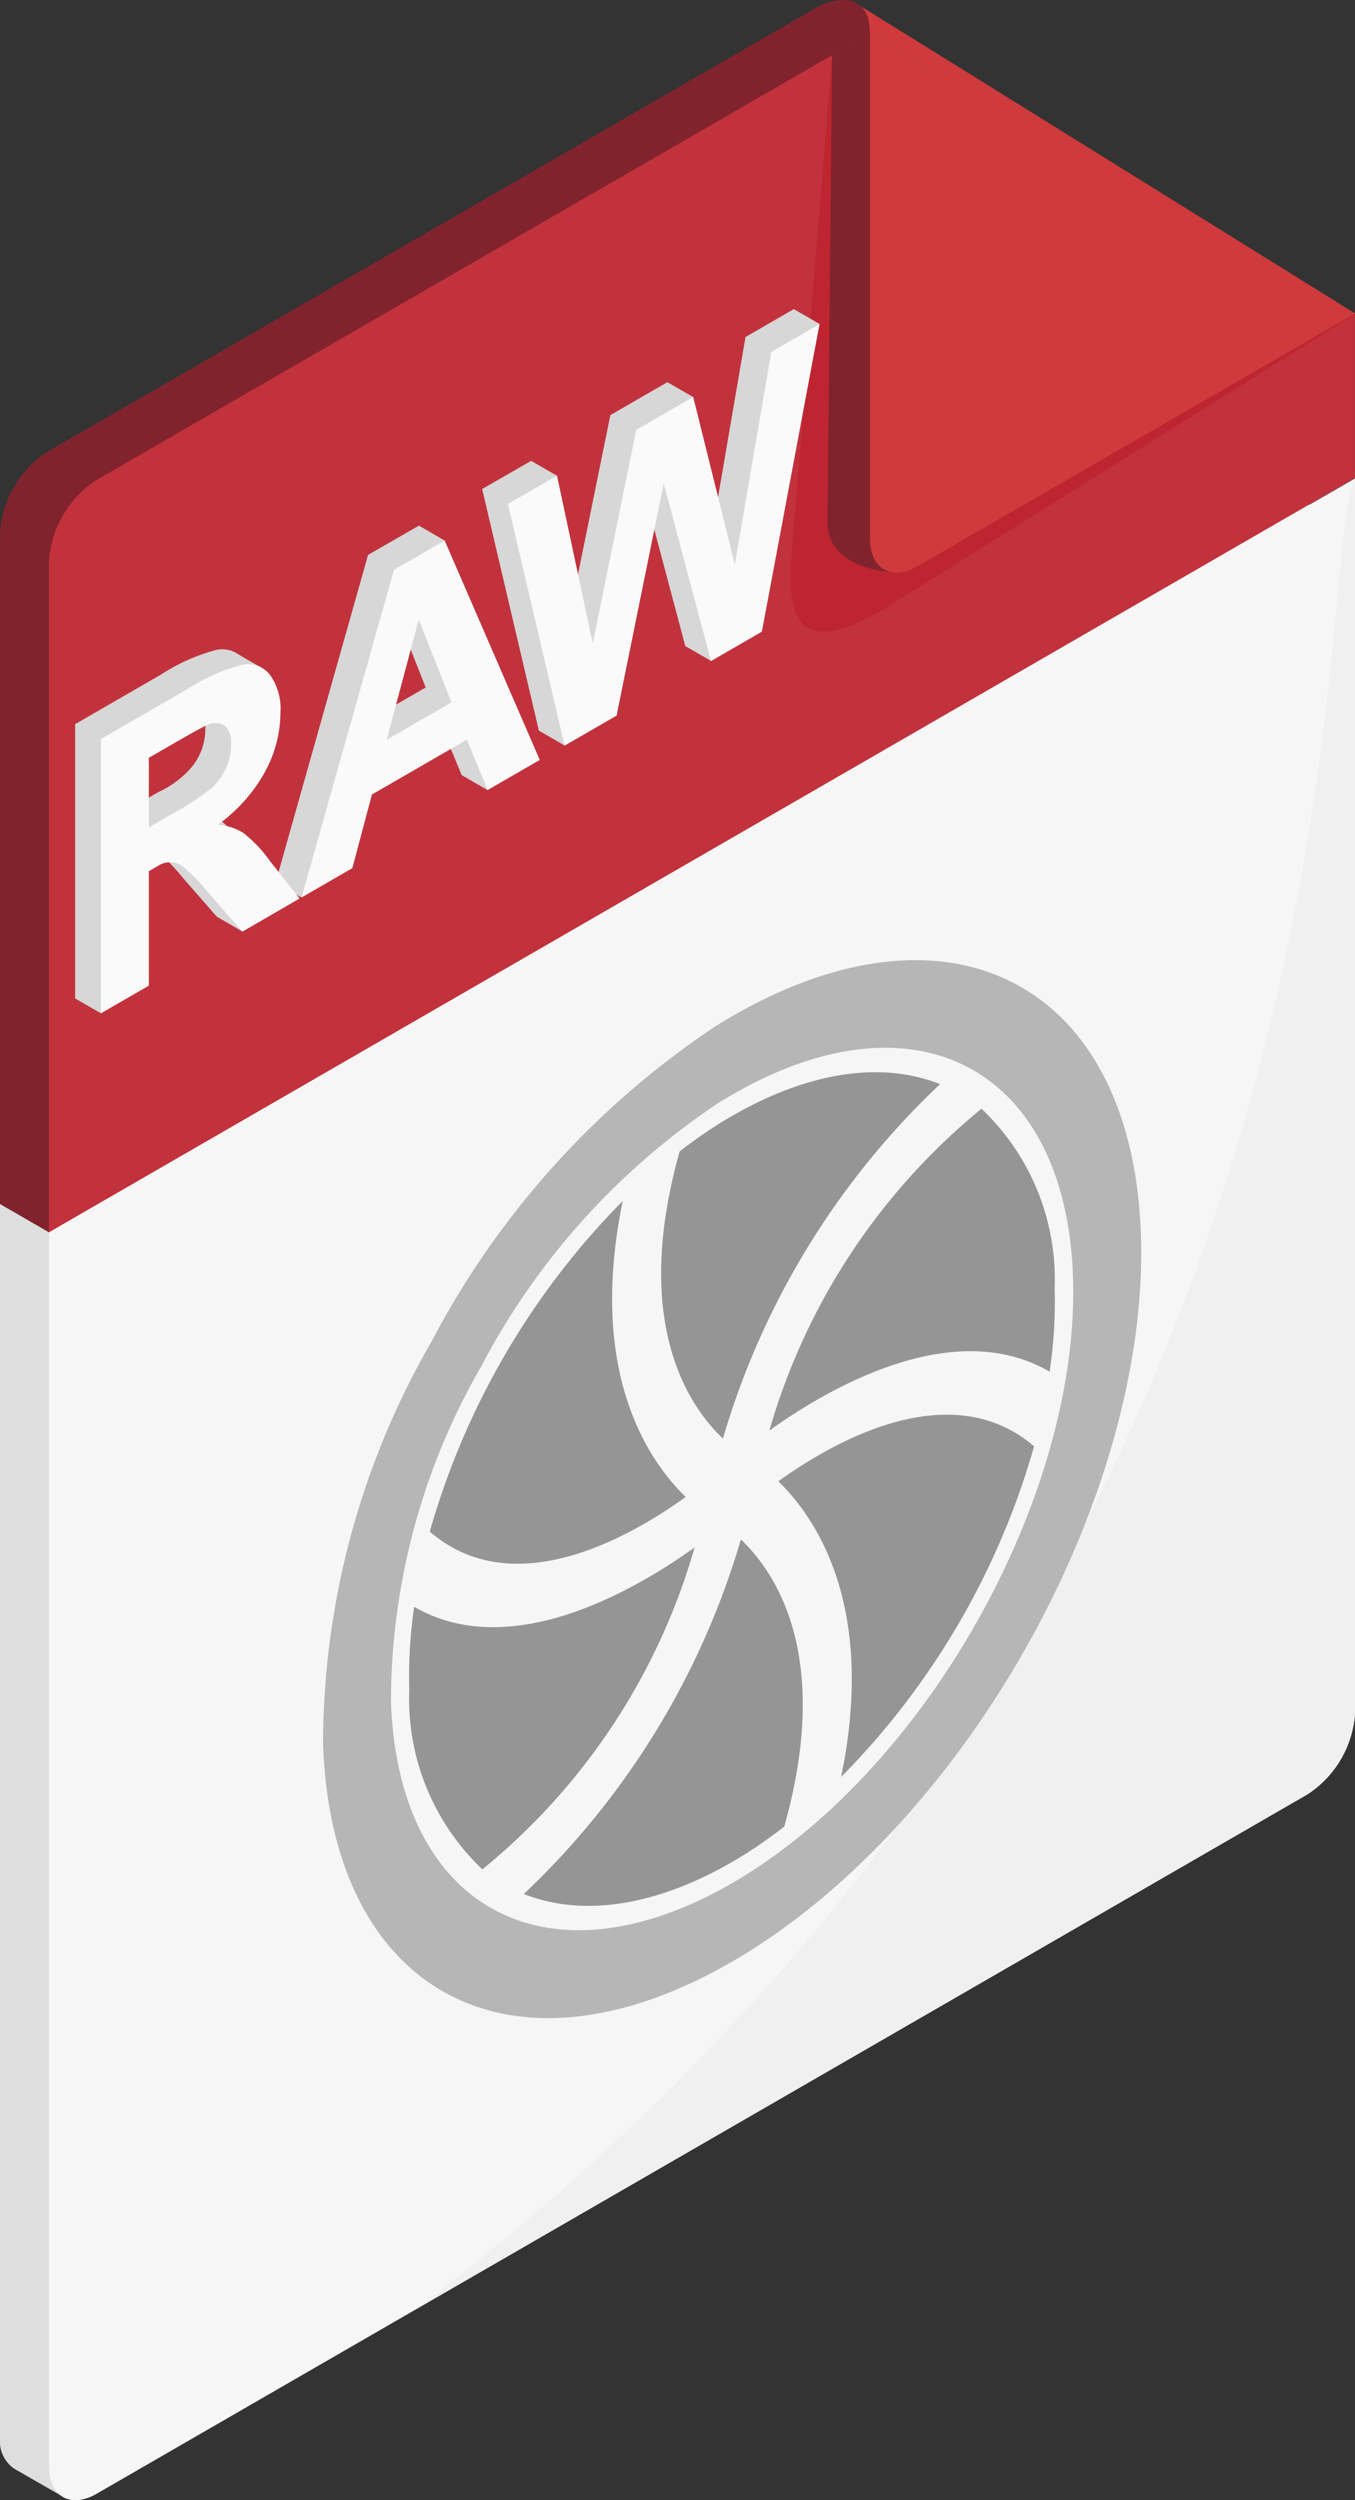 <svg id="Grupo_91229" data-name="Grupo 91229" xmlns="http://www.w3.org/2000/svg" width="42.631" height="78.631" viewBox="0 0 42.631 78.631">
  <rect x="0" y="0" width="42.631" height="78.631" fill="#333333" stroke="none"/>
  <path id="Trazado_138969" data-name="Trazado 138969" d="M65.091,390.72a9.033,9.033,0,0,1-.771-.767c-.182-.24-.771-.124-.771-.124l-24.33,14.047a3.309,3.309,0,0,0-1.5,2.593v21.07l1.543.891L78.9,403.873v-5.178C71.244,399.7,65.091,390.72,65.091,390.72Z" transform="translate(-37.721 -389.671)" fill="#81232d"/>
  <path id="Trazado_138970" data-name="Trazado 138970" d="M37.721,429.96v38.8a1.057,1.057,0,0,0,.433.966c.271.16,1.589.911,1.589.911l37.665-22.951a3.309,3.309,0,0,0,1.5-2.593v-38.8L39.264,430.851Z" transform="translate(-37.721 -392.091)" fill="#dedede"/>
  <path id="Trazado_138971" data-name="Trazado 138971" d="M65.356,390.878l-24.33,14.046a3.309,3.309,0,0,0-1.5,2.594v21.07l41.088-23.722v-5.178C72.006,400.818,65.735,392.847,65.356,390.878Z" transform="translate(-37.986 -389.829)" fill="#c2323c"/>
  <path id="Trazado_138972" data-name="Trazado 138972" d="M39.529,469.8c0,.955.67,1.342,1.5.865l38.093-21.994a3.309,3.309,0,0,0,1.5-2.593v-38.8L39.529,430.994Z" transform="translate(-37.986 -392.234)" fill="#f6f6f6"/>
  <path id="Trazado_138973" data-name="Trazado 138973" d="M53.057,464.869,81.1,448.675a3.309,3.309,0,0,0,1.5-2.593V407.323C81.184,409.732,84.035,441.418,53.057,464.869Z" transform="translate(-39.971 -392.242)" fill="#f0f0f0"/>
  <path id="Trazado_138974" data-name="Trazado 138974" d="M66.9,407.457c-.259,2.925,1.092,2.619,2.684,1.785l15.044-9.41-16.453-8.148Z" transform="translate(-41.998 -389.947)" fill="#be2530"/>
  <path id="Trazado_138975" data-name="Trazado 138975" d="M83.524,400.353a10.347,10.347,0,0,1,1.447-.836c-.209-.136-15.769-9.8-15.769-9.8C70.32,396.864,83.033,400.733,83.524,400.353Z" transform="translate(-42.34 -389.658)" fill="#cf3a3c"/>
  <path id="Trazado_138976" data-name="Trazado 138976" d="M68.376,391.566,68.232,406.3c.045,1.51,2.175,1.537,2.175,1.537l13.336-8.713-14.175-8.249Z" transform="translate(-42.198 -389.829)" fill="#81232d"/>
  <path id="Trazado_138977" data-name="Trazado 138977" d="M69.8,406.77c0,.955.671,1.342,1.5.864l13.763-7.946L69.8,390.878Z" transform="translate(-42.428 -389.829)" fill="#cf3a3c"/>
  <path id="Trazado_138978" data-name="Trazado 138978" d="M67.99,389.807c.8.061.351,1.579.351,1.579l1.192-.688C69.533,389.093,67.99,389.807,67.99,389.807Z" transform="translate(-42.163 -389.648)" fill="#81232d"/>
  <g id="Grupo_91228" data-name="Grupo 91228" transform="translate(10.153 30.196)">
    <g id="Grupo_91226" data-name="Grupo 91226" transform="translate(2.715 3.527)">
      <g id="Grupo_91220" data-name="Grupo 91220" transform="translate(7.933)">
        <path id="Trazado_138979" data-name="Trazado 138979" d="M63.927,430.787c-.424.264-.838.561-1.247.875-1.494,5.312.226,7.952,1.361,9.031a25,25,0,0,1,6.832-11.147C69,428.8,66.567,429.144,63.927,430.787Z" transform="translate(-62.098 -429.171)" fill="#959595"/>
      </g>
      <g id="Grupo_91221" data-name="Grupo 91221" transform="translate(0 14.946)">
        <path id="Trazado_138980" data-name="Trazado 138980" d="M52.964,448.554a15.087,15.087,0,0,0-.155,2.62,7.393,7.393,0,0,0,2.3,5.638,20.241,20.241,0,0,0,6.678-10.124c-.3.211-.629.437-.994.664C58.666,448.677,55.505,450.028,52.964,448.554Z" transform="translate(-52.801 -446.687)" fill="#959595"/>
      </g>
      <g id="Grupo_91222" data-name="Grupo 91222" transform="translate(11.338 1.148)">
        <path id="Trazado_138981" data-name="Trazado 138981" d="M72.763,430.517a20.32,20.32,0,0,0-6.674,10.121c2.022-1.443,5.844-3.577,8.818-1.851a15.072,15.072,0,0,0,.158-2.632A7.4,7.4,0,0,0,72.763,430.517Z" transform="translate(-66.089 -430.517)" fill="#959595"/>
      </g>
      <g id="Grupo_91223" data-name="Grupo 91223" transform="translate(3.612 14.696)">
        <path id="Trazado_138982" data-name="Trazado 138982" d="M57.035,457.543c1.871.745,4.307.4,6.947-1.242.424-.265.838-.561,1.247-.875,1.495-5.316-.229-7.955-1.364-9.033A25.006,25.006,0,0,1,57.035,457.543Z" transform="translate(-57.035 -446.394)" fill="#959595"/>
      </g>
      <g id="Grupo_91224" data-name="Grupo 91224" transform="translate(11.619 10.773)">
        <path id="Trazado_138983" data-name="Trazado 138983" d="M66.418,443.888c1.218,1.183,3.077,3.97,1.977,9.3a24.19,24.19,0,0,0,6.071-10.4C71.881,440.581,68.291,442.546,66.418,443.888Z" transform="translate(-66.418 -441.796)" fill="#959595"/>
      </g>
      <g id="Grupo_91225" data-name="Grupo 91225" transform="translate(0.654 4.049)">
        <path id="Trazado_138984" data-name="Trazado 138984" d="M59.639,433.917a24.193,24.193,0,0,0-6.071,10.4c2.592,2.233,6.182.256,8.051-1.091C60.4,442.044,58.539,439.256,59.639,433.917Z" transform="translate(-53.568 -433.917)" fill="#959595"/>
      </g>
    </g>
    <g id="Grupo_91227" data-name="Grupo 91227">
      <path id="Trazado_138985" data-name="Trazado 138985" d="M61.99,427.11a26.939,26.939,0,0,0-8.949,9.93,25.341,25.341,0,0,0-3.41,12.645c.272,7.852,5.92,10.865,12.857,6.86.171-.1.342-.2.514-.309,7.095-4.418,12.639-14.545,12.36-22.576S69.146,422.66,61.99,427.11Zm.927,26.709c-5.976,3.713-10.917,1.245-11.15-5.464a21.142,21.142,0,0,1,2.844-10.545,22.478,22.478,0,0,1,7.463-8.281c.144-.09.288-.177.431-.259,5.783-3.34,10.493-.826,10.72,5.722C73.457,441.689,68.833,450.135,62.917,453.819Z" transform="translate(-49.62 -425.037)" fill="#b6b6b6"/>
    </g>
  </g>
  <path id="Trazado_138986" data-name="Trazado 138986" d="M44.976,418.892a1.727,1.727,0,0,0-.808-.258,5.085,5.085,0,0,0,1.479-1.651,3.948,3.948,0,0,0,.494-1.889,2.275,2.275,0,0,1,.215-.931s-.677-.387-.754-.438a.9.9,0,0,0-.656-.127,5.96,5.96,0,0,0-1.741.772l-2.714,1.567v8.626l.811.468.7-4.94.305-.176a2.757,2.757,0,0,1,.759-.342c.16-.026-.148.27-.007.363a5.361,5.361,0,0,1,.8.81l1.09,1.247.811.468.993-1.509-.912-1.156A4.325,4.325,0,0,0,44.976,418.892Zm-1.862-.822L42,418.715v-2.188l.717-.415q.918-.53,1.1-.606a.575.575,0,0,1,.568.01.7.7,0,0,1,.2.587,1.809,1.809,0,0,1-.153.736,1.925,1.925,0,0,1-.423.609A3.029,3.029,0,0,1,43.114,418.071Z" transform="translate(-38.127 -393.161)" fill="#d7d7d7"/>
  <path id="Trazado_138987" data-name="Trazado 138987" d="M52.393,409.023l-1.6.921-2.91,10.307.811.468,1.406-3.707,2.986-1.724.653,1.583.811.468.83-1.416L53.2,409.491Zm-1.825,6.267,1.009-3.783,1.029,2.607Z" transform="translate(-39.213 -392.491)" fill="#d7d7d7"/>
  <path id="Trazado_138988" data-name="Trazado 138988" d="M63.785,401.92l-1.147,6.688-.5-4.8-.811-.468-1.794,1.036-1.365,6.715-.316-4.808-.811-.468L55.5,406.7l1.784,7.6.811.468.825-1.412,1.483-7.306,1.488,5.59.811.468.79-1.392,2.624-9.206-.811-.468Z" transform="translate(-40.33 -391.32)" fill="#d7d7d7"/>
  <path id="Trazado_138989" data-name="Trazado 138989" d="M45.926,419.44a1.736,1.736,0,0,0-.808-.258,5.085,5.085,0,0,0,1.479-1.651,3.946,3.946,0,0,0,.494-1.889,1.832,1.832,0,0,0-.327-1.171.875.875,0,0,0-.869-.324,5.914,5.914,0,0,0-1.741.772l-2.714,1.567v8.626l1.509-.87v-3.6l.305-.177a.671.671,0,0,1,.753.021,5.458,5.458,0,0,1,.794.81l1.09,1.247,1.8-1.042-.912-1.155A4.336,4.336,0,0,0,45.926,419.44Zm-2.321-.555-.656.379v-2.189l.717-.414q.918-.53,1.1-.606a.579.579,0,0,1,.569.009.7.7,0,0,1,.2.587,1.813,1.813,0,0,1-.153.736,1.945,1.945,0,0,1-.423.609A8.665,8.665,0,0,1,43.6,418.885Z" transform="translate(-38.267 -393.241)" fill="#fafafa"/>
  <path id="Trazado_138990" data-name="Trazado 138990" d="M51.748,410.493,48.838,420.8l1.6-.924.616-2.316,2.986-1.724.653,1.584,1.641-.947-2.992-6.9Zm-.23,5.347,1.009-3.784,1.029,2.607Z" transform="translate(-39.352 -392.572)" fill="#fafafa"/>
  <path id="Trazado_138991" data-name="Trazado 138991" d="M63.588,409.157l-1.309-5.27-1.794,1.036-1.366,6.714-1.126-5.276-1.544.891,1.784,7.6,1.635-.944,1.483-7.306,1.488,5.59,1.6-.924,1.814-9.674-1.518.877Z" transform="translate(-40.469 -391.401)" fill="#fafafa"/>
</svg>
